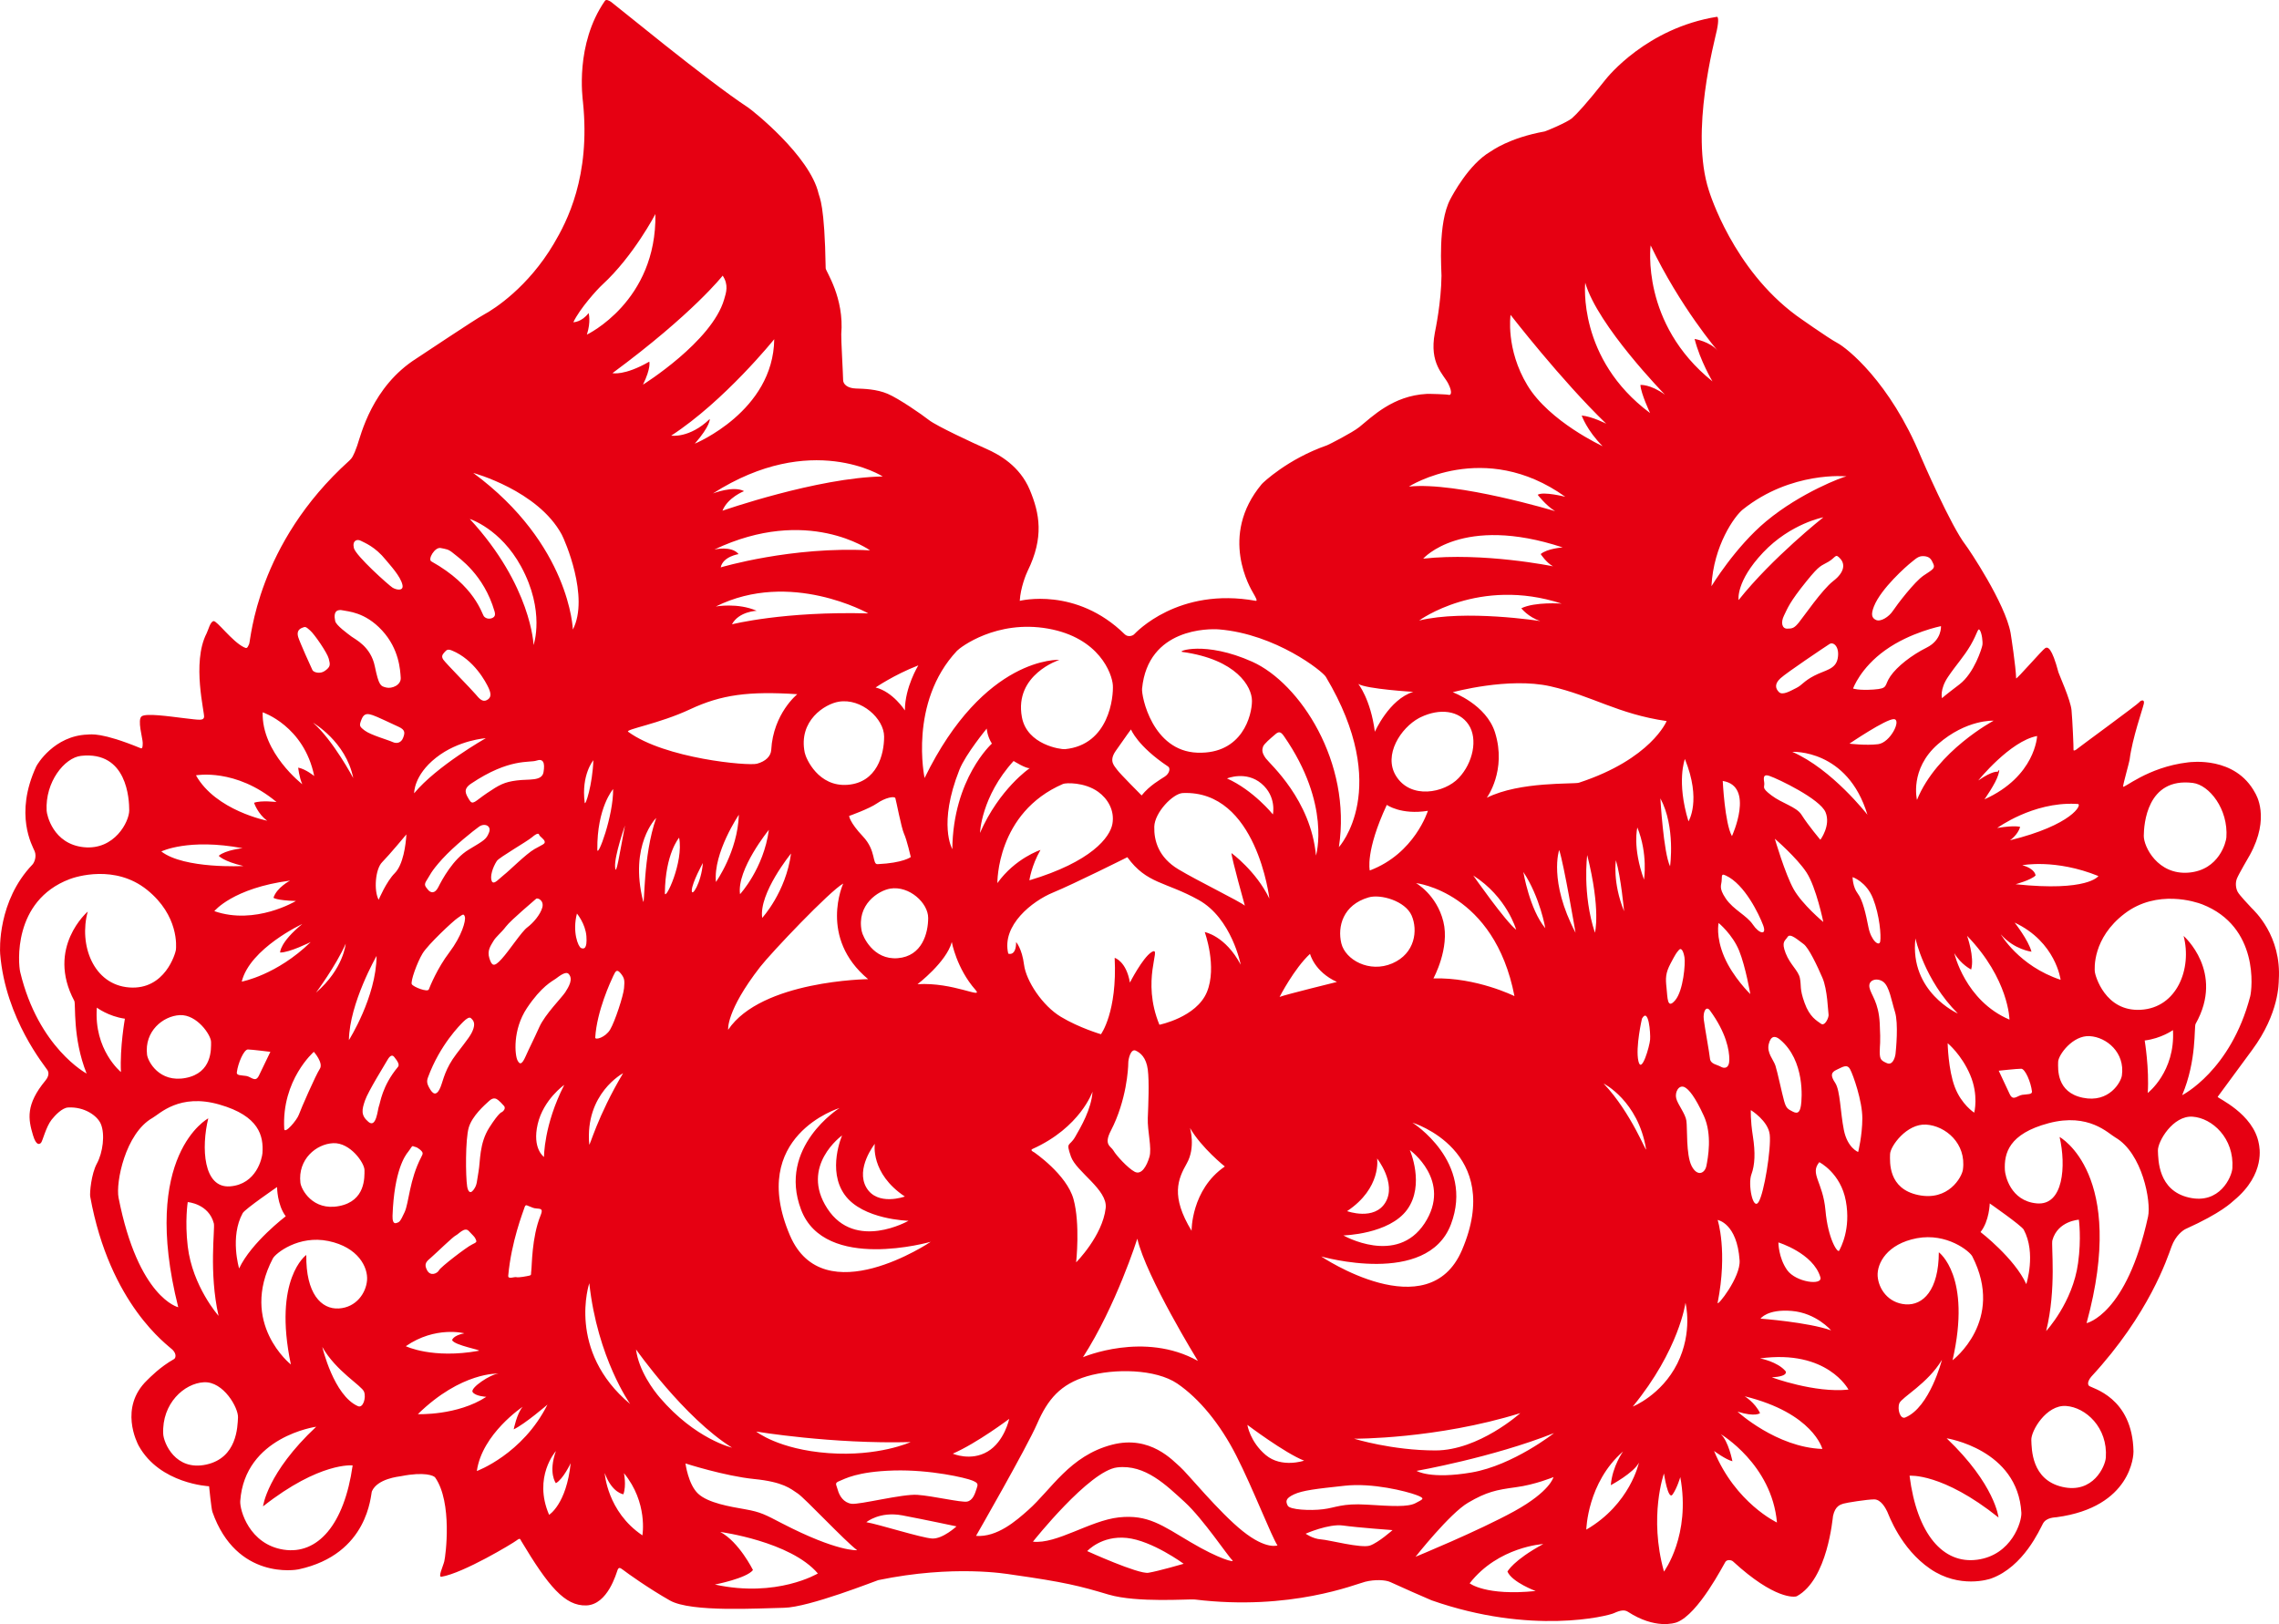 <?xml version="1.0" encoding="utf-8"?>
<!-- Generator: Adobe Illustrator 17.0.0, SVG Export Plug-In . SVG Version: 6.00 Build 0)  -->
<!DOCTYPE svg PUBLIC "-//W3C//DTD SVG 1.1//EN" "http://www.w3.org/Graphics/SVG/1.1/DTD/svg11.dtd">
<svg version="1.1" id="_x37C_" xmlns="http://www.w3.org/2000/svg" xmlns:xlink="http://www.w3.org/1999/xlink" x="0px" y="0px"
	 width="310.789px" height="221.536px" viewBox="0 0 310.789 221.536" enable-background="new 0 0 310.789 221.536"
	 xml:space="preserve">
<path fill="#E60012" d="M310.759,133.699c0.401-6.081-3.365-9.482-3.723-9.854c-0.35-0.38-1.642-1.73-1.883-2.19
	c-0.241-0.453-0.35-1.19-0.102-1.81c0.241-0.613,1.657-3.022,1.774-3.234c2.803-5.117,0.825-8.234,0.701-8.46
	c-2.694-5.015-8.73-4.205-9.161-4.154c-5.555,0.65-8.869,3.716-8.84,3.285c0.029-0.431,0.847-3.299,0.891-3.643
	c0.358-2.913,1.803-6.978,1.942-7.657c0.131-0.672-0.46-0.431-0.628-0.19c-0.153,0.248-8.3,6.205-8.431,6.336
	c-0.131,0.131-0.569,0.401-0.533,0.131c0.022-0.263-0.139-3.986-0.27-5.394c-0.139-1.402-1.694-4.832-1.781-5.146
	c-0.912-3.423-1.46-3.504-1.803-3.314c-0.358,0.19-3.964,4.365-3.971,4.124c-0.029-1.54-0.708-5.927-0.752-6.175
	c-0.73-4.066-5.73-11.497-6.124-11.993c-2.022-2.591-6-11.796-6.117-12.074c-4.226-10.212-10.103-14.825-11.373-15.497
	c-1.27-0.672-5.431-3.621-5.599-3.745c-8.628-6.358-11.811-16.672-11.942-17.088c-2.591-7.978,0.803-20.402,1.102-21.862
	c0.299-1.453,0.139-1.825,0-1.803c-9.592,1.533-14.95,8.263-15.176,8.548c-2.664,3.365-3.934,4.716-4.584,5.285
	c-0.642,0.562-3.526,1.766-3.716,1.803c-4.883,0.891-7.146,2.606-7.438,2.774c-2.942,1.73-5.132,5.898-5.453,6.497
	c-1.723,3.292-1.175,9.73-1.19,10.409c-0.044,3.664-0.81,7.285-0.912,7.818c-0.781,4.175,1.19,5.635,1.832,6.905
	c0.642,1.263,0.328,1.613,0.073,1.533c-0.234-0.08-2.635-0.153-3.015-0.131c-4.613,0.241-7.446,3.124-9.19,4.526
	c-0.956,0.766-4.161,2.402-4.394,2.482c-5.416,1.891-8.76,5.124-8.898,5.285c-5.927,7.088-1.482,14.336-1.183,14.855
	c0.292,0.511,0.657,1.131,0.365,1.08c-10.592-1.92-16.366,4.343-16.599,4.57c-0.234,0.234-0.869,0.394-1.277-0.007
	c-6.635-6.519-14.314-4.562-14.314-4.562c0.102-1.803,0.861-3.635,1.066-4.059c2.263-4.599,1.65-7.862,0.292-11.103
	c-1.365-3.234-4.132-4.781-5.927-5.577c-1.796-0.788-6.796-3.124-7.803-3.913c-1-0.788-4.132-2.949-5.643-3.591
	c-1.511-0.642-3.234-0.686-4.35-0.723s-1.723-0.577-1.723-1.153s-0.292-5.752-0.255-6.248c0.431-4.993-2.11-8.592-2.124-8.986
	c-0.139-8.767-0.847-9.643-0.964-10.176c-1.19-5.205-9.146-11.468-9.635-11.781C96.502,11.059,83.742,0.525,83.348,0.27
	c-0.394-0.255-0.693-0.38-0.861-0.146c-4.102,5.927-3.029,13.329-2.986,13.803c1.044,10.168-2.19,16.3-3.986,19.337
	c-3.489,5.898-8.088,8.876-9.489,9.628c-1.387,0.752-8.694,5.672-9.227,6c-6.073,3.847-7.584,10.46-8.088,11.898
	c-0.504,1.438-0.737,1.737-1.08,2.051c-12.65,11.395-13.409,24.439-13.657,25.016c-0.255,0.577-0.314,0.628-0.715,0.431
	c-1.62-0.796-3.672-3.628-4.132-3.562c-0.467,0.073-0.715,1.212-0.956,1.679c-2.066,4.008-0.212,10.957-0.343,11.431
	c-0.131,0.474-0.555,0.387-2.715,0.131c-2.161-0.263-5.139-0.693-5.781-0.263c-0.65,0.431,0.131,3.022,0.131,3.621
	c0,0.606-0.044,0.839-0.299,0.73c-5.351-2.197-6.752-1.869-7.241-1.854c-4.526,0.168-6.847,4.044-6.986,4.358
	c-3.022,6.555-0.518,10.818-0.212,11.555c0.299,0.737-0.051,1.555-0.299,1.818c-4.745,4.956-4.453,11.599-4.402,12.205
	c0.73,8.884,6.168,15.351,6.467,15.869c0.299,0.526-0.051,1.095-0.292,1.387c-2.715,3.285-2.358,5.263-1.701,7.453
	c0.438,1.467,0.876,1.27,1.095,1.044c0.219-0.219,0.657-2.146,1.445-3.153c0.496-0.628,1.445-1.613,2.234-1.664
	c2.234-0.131,3.993,1.117,4.475,2.234c0.613,1.445,0.263,3.949-0.526,5.394c-0.788,1.445-1,4.066-0.92,4.511
	c2.672,14.767,10.606,20.293,11.219,20.899c0.613,0.613,0.423,1.153,0.219,1.277c-1.927,1.088-3.285,2.511-3.679,2.891
	c-3.861,3.723-1.35,8.555-1.146,8.935c2.891,5.219,9.599,5.526,9.599,5.526s0.307,3.088,0.453,3.496
	c3.292,9.343,11.446,7.913,11.752,7.84c9.592-2.073,9.818-10.227,10-10.65c0.759-1.723,3.628-2,3.993-2.066
	c3.183-0.628,4.46-0.073,4.635,0.19c2.372,3.394,1.431,10.665,1.241,11.431c-0.19,0.752-0.898,2.19-0.38,2.102
	c3.015-0.511,9.723-4.555,10.241-4.956c0.511-0.401,0.496-0.146,0.62,0.058c3.694,6.168,5.956,8.913,8.891,8.811
	c2.942-0.109,4.102-4.445,4.256-4.825c0.161-0.38,0.292-0.38,0.788,0c0.482,0.38,3.445,2.504,6.358,4.154
	c2.912,1.642,12.132,1.051,15.555,0.993c3.423-0.058,12.621-3.723,12.855-3.774c10.3-2.131,17.585-0.839,18.147-0.759
	c7.278,1.029,9.351,1.562,13.256,2.73c3.905,1.153,11.03,0.584,11.752,0.672c13.103,1.591,21.972-2.11,23.256-2.423
	c1.292-0.321,2.752-0.27,3.431,0.051c0.679,0.328,5.336,2.387,5.606,2.482c13.606,4.774,24.008,2.153,24.877,1.752
	s1.445-0.489,1.912-0.182c3.701,2.402,6.343,1.548,6.665,1.431c2.964-1.139,6.38-7.898,6.628-8.256
	c0.241-0.343,0.81-0.248,1.029-0.051c5.657,5.205,8.424,4.898,8.708,4.745c4.205-2.292,4.883-10.708,4.934-10.949
	c0.299-1.372,1-1.533,1.402-1.672c0.401-0.131,3.263-0.584,4.212-0.584c0.934,0,1.562,1.219,1.781,1.672
	c0.212,0.46,1.825,5.044,5.847,7.796c4.008,2.752,8.081,1.423,8.351,1.314c4.402-1.613,6.584-6.657,7.037-7.489
	c0.46-0.839,1.613-0.825,1.861-0.861c10.249-1.38,10.497-8.541,10.482-8.957c-0.131-7.438-5.679-8.621-6.059-8.964
	c-0.38-0.358,0.153-1.088,0.321-1.27c7.898-8.555,10.351-16.154,10.92-17.709c0.562-1.562,1.606-2.263,1.912-2.409
	c4.956-2.234,6.285-3.642,6.606-3.905c4.387-3.642,3.453-7.394,3.394-7.738c-0.73-4.132-5.716-6.241-5.613-6.394
	c1.292-1.752,4.438-6.051,4.694-6.38C310.84,138.21,310.737,134.057,310.759,133.699z M299.043,106.8
	c2.248,0.285,4.847,3.577,4.57,7.446c-0.037,0.533-0.934,4.438-5.146,4.789c-4.212,0.343-6.146-3.548-6.117-5.037
	C292.364,112.523,292.744,106.004,299.043,106.8z M262.677,153.408c2.642,0.168,5.497,2.577,5.007,6.139
	c-0.139,1.022-1.978,4.329-6.088,3.467c-4.11-0.854-3.869-4.475-3.847-5.562C257.764,156.357,260.034,153.24,262.677,153.408z
	 M261.21,128.005c0,0,1.182,5.65,5.781,10.249C266.991,138.254,260.378,135.327,261.21,128.005z M266.582,148.291
	c-0.905-2.365-0.978-5.986-0.978-5.986s1.876,1.526,3.066,4.314c1.19,2.788,0.555,5.161,0.555,5.161S267.48,150.663,266.582,148.291
	z M266.509,130.02c0.905,1.547,2.299,2.234,2.299,2.234c0.489-1.672-0.555-4.599-0.555-4.599c5.716,5.92,5.781,11.431,5.781,11.431
	C267.969,136.509,266.509,130.02,266.509,130.02z M275.641,145.787c0.533,0.015,1.314,1.825,1.46,3.102
	c0.044,0.423-0.606,0.358-1.307,0.453c-0.701,0.095-1.255,0.905-1.723-0.08c-0.679-1.445-1.504-3.205-1.504-3.205
	S275.101,145.78,275.641,145.787z M272.852,127.45c1.81,2.088,4.183,2.372,4.183,2.372c-0.423-1.599-2.299-3.971-2.299-3.971
	c5.635,2.642,6.27,7.803,6.27,7.803C275.298,131.764,272.852,127.45,272.852,127.45z M280.67,144.867
	c0.007-0.956,2-3.679,4.314-3.526c2.307,0.139,4.818,2.248,4.38,5.365c-0.124,0.898-1.737,3.788-5.329,3.037
	C280.429,148.999,280.656,145.823,280.67,144.867z M274.867,120.618c0,0,2.095-0.562,2.723-1.19c0,0,0-0.905-1.81-1.402
	c0,0,4.526-0.898,10.38,1.475C286.16,119.501,284.773,121.662,274.867,120.618z M283.028,109.654
	c0.117,0.007,0.234,0.015,0.343,0.022c0.598,0.036-0.759,2.854-9.271,4.949c0,0,1.051-0.701,1.394-1.818
	c0,0-0.628-0.277-3.131,0.139C272.371,112.946,277.196,109.391,283.028,109.654z M277.802,100.398c0,0-0.212,5.504-7.183,8.643
	c0,0,1.533-2.153,1.883-3.343c0.35-1.182-0.073-0.416-0.073-0.416s-0.628-0.212-2.65,1.183
	C269.779,106.464,274.108,101.092,277.802,100.398z M271.874,98.31c0,0-7.738,4.11-10.453,10.803c0,0-1.044-4.19,2.854-7.599
	C268.181,98.099,271.874,98.31,271.874,98.31z M265.67,92.31c1.183-1.745,2.095-2.65,3.073-4.314
	c0.971-1.679,0.971-2.438,1.255-2.022c0.277,0.416,0.416,1.599,0.343,2.022c-0.066,0.416-1.117,3.832-3.132,5.365
	c-2.022,1.533-2.38,1.876-2.38,1.876S264.487,94.055,265.67,92.31z M255.56,82.697c0.978-2.445,4.467-5.511,5.088-5.993
	c0.628-0.489,0.978-0.905,1.745-0.839c0.774,0.073,0.978,0.416,1.255,1.044c0.277,0.628-0.073,0.766-1.321,1.599
	c-1.248,0.839-3.628,3.971-4.183,4.81c-0.555,0.839-1.672,1.533-2.299,1.256C255.217,84.295,255.136,83.777,255.56,82.697z
	 M257.1,88.69c3.409-2.445,7.592-3.278,7.592-3.278s0.146,1.883-1.949,2.927s-4.037,2.584-4.949,3.905
	c-0.905,1.321-0.204,1.672-2.299,1.818c-2.088,0.139-2.788-0.139-2.788-0.139S253.684,91.128,257.1,88.69z M258.283,98.099
	c1.051,0.073-0.489,3.204-2.168,3.416c-1.672,0.204-3.905-0.073-3.905-0.073S257.231,98.033,258.283,98.099z M234.238,166.416
	c0,0,2.642,0.423,2.993,5.511c0.161,2.299-3.117,6.416-2.993,5.781C235.625,170.671,234.238,166.416,234.238,166.416z
	 M242.742,141.809c3.416,2.861,3,8.088,2.854,8.993s-0.423,1.19-1.117,0.832c-0.693-0.343-0.912-0.489-1.182-1.46
	c-0.277-0.971-0.905-3.978-1.183-4.818c-0.285-0.832-1.19-1.737-0.912-2.92C241.486,141.247,242.092,141.261,242.742,141.809z
	 M242.034,114.413c0,0,3,2.577,4.321,4.599c1.321,2.015,2.292,6.759,2.292,6.759s-2.854-2.372-4.037-4.46
	C243.435,119.224,242.034,114.413,242.034,114.413z M248.246,174.226c0.35,1.183-3.35,0.693-4.533-0.978
	c-1.19-1.679-1.19-3.767-1.19-3.767S247.275,170.941,248.246,174.226z M246.085,136.787c-0.701-1.949-0.416-2.299-0.628-3.343
	c-0.204-1.051-1.321-1.818-1.949-3.424c-0.62-1.599-0.066-1.664,0.277-2.226c0.35-0.555,1.467,0.489,2.161,0.978
	c0.701,0.489,1.883,2.993,2.577,4.606c0.701,1.599,0.766,4.657,0.839,5.015c0.073,0.343-0.489,1.672-1.044,1.248
	C247.757,139.225,246.778,138.743,246.085,136.787z M248.246,114.552c0,0-1.606-1.883-2.577-3.416
	c-0.679-1.08-2.642-1.533-4.11-2.65c-1.467-1.117-0.84-1.044-0.978-1.81c-0.139-0.766,0.007-1.073,0.701-0.839
	c1.248,0.423,6.891,3.139,7.665,4.949C249.706,112.603,248.246,114.552,248.246,114.552z M242.596,94.405
	c-0.489-0.489-0.628-1.117,0.212-1.883c0.832-0.766,6.132-4.321,6.686-4.672c0.562-0.35,1.402,0.416,1.117,1.956
	c-0.277,1.526-1.745,1.599-3.212,2.372c-1.467,0.766-1.599,1.255-2.438,1.672C244.129,94.266,243.085,94.894,242.596,94.405z
	 M249.983,79.273c-1.526,1.19-4.044,4.883-4.672,5.643c-0.628,0.774-0.898,0.839-1.599,0.839c-0.693,0-0.905-0.832-0.416-1.81
	c0.482-0.971,0.701-1.745,3.066-4.672c1.876-2.314,1.949-2.022,2.993-2.65c1.051-0.628,0.912-1.182,1.606-0.416
	C251.654,76.974,251.523,78.091,249.983,79.273z M237.092,81.857c0,0-0.416-2.511,3.343-6.489c3.759-3.971,8.219-4.803,8.219-4.803
	S241.691,76.069,237.092,81.857z M236.187,114.056c-0.978-1.737-1.255-7.526-1.255-7.526
	C239.326,107.231,236.187,114.056,236.187,114.056z M235.347,119.428c2.584,1.19,4.533,5.307,5.088,6.767
	c0.555,1.467-0.555,1.182-1.394-0.073c-0.832-1.248-2.65-2.015-3.694-3.548c-1.044-1.54-0.555-1.818-0.555-2.584
	C234.792,119.224,234.895,119.224,235.347,119.428z M237.165,129.677c0.898,2.234,1.526,5.927,1.526,5.927s-2.372-2.299-3.562-5.095
	c-1.183-2.788-0.759-4.606-0.759-4.606S236.252,127.45,237.165,129.677z M238.836,160.211c0.489-1.314,0.555-2.993,0.204-5.227
	c-0.35-2.234-0.277-3.555-0.277-3.555s2.372,1.46,2.577,3.343c0.212,1.883-0.766,8.015-1.526,9.205
	C239.041,165.167,238.347,161.539,238.836,160.211z M244.34,178.825c3.343,0.277,5.365,2.65,5.365,2.65
	c-3.139-1.117-9.621-1.599-9.621-1.599S240.997,178.547,244.34,178.825z M248.939,165.094c-0.35-3.905-2.168-4.949-0.84-6.562
	c0,0,2.927,1.474,3.621,5.299c0.701,3.832-0.693,6.343-0.905,6.759C250.611,171.022,249.282,169,248.939,165.094z M244.413,102.559
	c0,0,7.533-0.416,10.249,8.577C254.655,111.136,249.852,104.924,244.413,102.559z M237.654,69.514
	c6.621-5.299,14.146-4.533,14.146-4.533c-0.401,0.036-6.212,2.19-10.942,6.124c-4.226,3.511-7.467,8.862-7.467,8.862
	C233.676,74.397,236.559,70.39,237.654,69.514z M225.099,33.476c4.044,8.431,9.139,14.358,9.132,14.358
	c-1.044-1.248-3.139-1.599-3.139-1.599c0.766,3,2.438,5.789,2.438,5.789C223.705,44.148,225.099,33.476,225.099,33.476z
	 M227.821,131.421c0.701-1.328,0.766-1.401,1.117-1.818c0.35-0.416,0.628,0.146,0.774,0.978c0.146,0.839-0.146,4.526-1.255,5.854
	c-1.117,1.328-1.044-0.343-1.19-1.672C227.121,133.443,227.121,132.743,227.821,131.421z M226.427,108.902
	c2.088,3.898,1.321,9.27,1.321,9.27C226.843,116.289,226.427,108.902,226.427,108.902z M229.77,103.537
	c2.299,5.65,0.489,8.504,0.489,8.504C228.588,106.603,229.77,103.537,229.77,103.537z M216.179,38.563
	c1.672,5.854,10.869,15.271,10.869,15.271c-2.022-1.46-3.343-1.321-3.343-1.321c0.066,1.183,1.321,3.832,1.321,3.832
	C215.069,48.951,216.179,38.563,216.179,38.563z M205.996,42.951c0,0,6.905,8.927,13.044,14.847c0,0-1.883-0.978-3.343-1.117
	c0,0,0.694,2.022,2.854,4.183c0,0-7.256-3.343-10.249-8.292C205.302,47.622,205.996,42.951,205.996,42.951z M213.463,67.769
	c0,0-2.993-0.766-3.767-0.277c0,0,1.117,1.467,2.372,2.234c0,0-13.387-4.044-19.935-3.351
	C192.126,66.375,202.375,59.827,213.463,67.769z M210.047,84.719c0,0-10.249-1.606-16.519-0.073c0,0,8.146-6,19.439-2.307
	c0,0-3.621-0.277-5.504,0.635C207.463,82.974,208.368,84.157,210.047,84.719z M169.761,123.545
	c-0.599-0.547-6.365-3.343-9.066-4.964c-2.694-1.621-3.336-3.883-3.285-5.818c0.058-1.942,2.548-4.526,3.891-4.584
	c10.081-0.431,11.803,14.395,11.803,14.395c-1.825-3.781-5.168-6.205-5.168-6.205C167.936,117.012,169.761,123.545,169.761,123.545z
	 M146.395,163.576c-0.934-3.38-5.387-6.402-5.387-6.402s-0.599-0.263-0.219-0.438c6.541-2.934,8.198-7.825,8.198-7.825
	c-0.146,2.372-1.584,4.818-2.372,6.183c-0.788,1.365-1.292,0.577-0.577,2.657c0.715,2.088,5.037,4.526,4.745,7.044
	c-0.438,3.81-4.029,7.402-4.029,7.402S147.329,166.956,146.395,163.576z M155.096,168.97c1.219,5.241,8.263,16.672,8.263,16.672
	c-7.336-4.095-15.672-0.504-15.672-0.504C152.22,178.095,155.096,168.97,155.096,168.97z M156.745,157.824
	c-0.358,1.219-1.073,2.511-2.015,2.015c-0.934-0.504-2.511-2.226-2.876-2.869c-0.365-0.65-1.38-0.766-0.365-2.73
	c2.161-4.168,2.372-8.555,2.372-9.197c0-0.65,0.358-2.015,1.007-1.73c0.65,0.292,1.438,0.934,1.657,2.584
	c0.212,1.657,0.073,4.818,0,6.621C156.461,154.306,157.11,156.605,156.745,157.824z M162.497,167.897
	c-2.876-4.745-1.869-7.044-0.65-9.205c1.226-2.161,0.438-4.818,0.438-4.818c1.577,2.73,4.745,5.248,4.745,5.248
	C162.424,162.284,162.497,167.897,162.497,167.897z M164.293,127.144c0,0,1.723,4.737,0.292,8.19
	c-1.438,3.445-6.475,4.453-6.475,4.453c-2.511-6.11,0.299-10.57-0.927-9.986c-0.058,0.022-0.117,0.058-0.175,0.095
	c-1.219,0.81-2.92,4.139-2.92,4.139c-0.504-2.942-2.08-3.372-2.08-3.372c0.365,7.409-1.869,10.417-1.869,10.417
	s-2.949-0.861-5.46-2.372c-2.518-1.511-4.745-4.891-5.029-7.11c-0.285-2.234-1.08-3.088-1.08-3.088c0,2.007-1.073,1.577-1.073,1.577
	c-0.934-3.876,3.299-7.183,6.11-8.336c2.803-1.153,10.132-4.818,10.132-4.818c2.657,3.664,5.175,3.307,9.708,5.825
	c4.533,2.511,5.752,8.84,5.752,8.84C167.103,127.64,164.293,127.144,164.293,127.144z M85.662,99.821
	c-0.453-0.328,4.204-1.08,8.46-3.073s7.978-2.482,14.606-2.051c0,0-3.285,2.635-3.555,7.599c-0.051,0.861-0.759,1.562-1.942,1.883
	C102.05,104.508,90.67,103.486,85.662,99.821z M95.852,117.72c-0.219,2.745-1.562,4.789-1.511,3.716
	C94.393,120.355,95.852,117.72,95.852,117.72z M90.67,121.815c0.058-5.387,1.942-7.548,1.942-7.548
	C93.261,117.618,90.662,123.005,90.67,121.815z M89.487,111.574c-1.832,5.175-1.547,12.285-1.781,11.373
	C85.764,115.245,89.487,111.574,89.487,111.574z M115.605,107.055c-3.993,0.321-5.694-3.562-5.862-4.38
	c-0.898-4.38,2.759-6.65,4.642-6.956c3.088-0.511,6.183,2.321,6.183,4.767C120.569,102.931,119.605,106.734,115.605,107.055z
	 M122.102,108.88c0.109,0.321,0.81,4.037,1.182,4.854c0.38,0.81,0.92,3.175,0.92,3.175s-1.022,0.81-4.526,0.971
	c-0.766,0.036-0.161-1.825-1.993-3.774c-1.839-1.942-1.891-2.803-1.891-2.803s2.745-0.971,3.825-1.73
	C120.7,108.822,121.992,108.552,122.102,108.88z M97.619,82.733c10.161-5.059,20.797,0.942,20.797,0.942
	c-11.541-0.314-18.599,1.489-18.599,1.489c0.942-1.766,3.372-1.847,3.372-1.847C100.597,82.186,97.619,82.733,97.619,82.733z
	 M98.283,77.397c0.314-1.496,2.438-1.81,2.438-1.81c-0.942-1.183-3.299-0.628-3.299-0.628c12.716-6.037,21.227,0.117,21.227,0.117
	C107.977,74.492,98.283,77.397,98.283,77.397z M107.875,116.428c-0.708,5.292-3.934,8.781-3.934,8.781
	C103.466,121.822,107.875,116.428,107.875,116.428z M100.918,121.976c-0.474-3.38,3.934-8.781,3.934-8.781
	C104.145,118.487,100.918,121.976,100.918,121.976z M100.758,111.143c-0.161,5.015-3.124,9.168-3.124,9.168
	C97.247,116.326,100.758,111.143,100.758,111.143z M103.663,131.896c1.511-1.942,9.489-10.351,11.329-11.373
	c0,0-3.402,7.387,3.394,13.044c0,0-14.555,0.161-19.088,6.905C99.298,140.473,98.977,137.925,103.663,131.896z M123.394,163.218
	c0,0-3.738,1.365-5.249-1.226c-1.511-2.591,1.153-5.964,1.153-5.964S118.649,160.05,123.394,163.218z M115.204,162.999
	c2.445,3.387,8.694,3.526,8.694,3.526s-7.263,4.168-11.066-1.657c-3.81-5.825,2.007-9.986,2.007-9.986
	S112.758,159.627,115.204,162.999z M107.729,168.532c-5.818-13.577,6.76-17.388,6.76-17.388s-8.482,5.314-5.248,13.862
	c3.234,8.555,17.687,4.387,17.687,4.387S112.32,179.248,107.729,168.532z M124.182,196.716c0,0-4.38,2.007-11.212,1.504
	c-6.825-0.504-9.847-2.942-9.847-2.942S113.408,197.001,124.182,196.716z M125.124,134.254c0,0,3.949-3.022,4.672-5.752
	c0,0,0.642,3.591,3.234,6.533C134.175,136.341,130.014,133.954,125.124,134.254z M136.015,120.465c0,0-0.161-9.592,8.949-13.526
	c0.35-0.161,2.912-0.277,4.796,1.073c1.299,0.934,2.263,2.533,1.942,4.365c-0.321,1.832-2.861,5.175-11.322,7.708
	c0,0,0.27-1.993,1.511-4.146C141.891,115.939,138.438,117.07,136.015,120.465z M133.642,113.618c0,0,0.161-4.956,4.584-9.811
	c0,0,1.723,1.08,2.212,0.971C140.431,104.778,136.285,107.581,133.642,113.618z M129.868,115.829c0,0-1.993-3.372,0.971-10.833
	c0.839-2.117,3.723-5.613,3.723-5.613s0.051,1.029,0.701,2.051C135.256,101.442,129.971,106.187,129.868,115.829z M137.628,193.548
	c0,0-0.65,3.102-2.949,4.46c-2.299,1.365-4.745,0.285-4.745,0.285C133.241,196.855,137.628,193.548,137.628,193.548z
	 M173.586,111.092c0,0-2.643-3.285-6.256-4.905c0,0,2.591-1.08,4.694,0.701C174.126,108.661,173.586,111.092,173.586,111.092z
	 M172.235,101.873c0.102-0.38,1.08-1.19,1.569-1.613c0.489-0.431,0.774-0.599,1.292,0.161c6.467,9.329,4.365,16.285,4.365,16.285
	c-0.701-7.606-6.248-12.453-6.847-13.263C172.023,102.625,172.126,102.245,172.235,101.873z M177.841,199.249
	c0,0-3.066,1.051-5.227-0.766c-2.161-1.818-2.511-4.117-2.511-4.117S175.191,198.205,177.841,199.249z M174.498,135.991
	c0,0,1.993-3.883,4.153-5.876c0,0,0.584,2.431,3.664,3.832C182.316,133.947,175.308,135.67,174.498,135.991z M197.864,167.014
	c3.234-8.555-5.256-13.877-5.256-13.877s12.584,3.81,6.759,17.395c-4.591,10.716-19.191,0.861-19.191,0.861
	S194.623,175.562,197.864,167.014z M196.827,125.698c-0.92-3.672-3.723-5.234-3.723-5.234s10.672,1.19,13.424,15.417
	c0,0-5.175-2.584-11.052-2.416C195.477,133.465,197.74,129.356,196.827,125.698z M186.798,118.742c0,0-0.642-2.584,2.321-8.949
	c0,0,1.942,1.401,5.606,0.81C194.718,110.603,192.937,116.428,186.798,118.742z M192.506,124.888c0.869,2,0.489,5.175-2.635,6.526
	c-3.124,1.35-6.416-0.489-6.956-2.745c-0.54-2.263,0.212-5.234,3.723-6.256C188.28,121.932,191.637,122.895,192.506,124.888z
	 M187.798,158.028c0,0,2.664,3.38,1.153,5.964s-5.248,1.219-5.248,1.219C188.447,162.05,187.798,158.028,187.798,158.028z
	 M191.9,164.999c2.445-3.38,0.358-8.124,0.358-8.124s5.825,4.175,2.015,10c-3.81,5.81-11.073,1.65-11.073,1.65
	S189.455,168.379,191.9,164.999z M207.324,192.767c0,0-5.65,5.088-11.57,5.088c-5.935,0-11.088-1.599-11.088-1.599
	S195.886,196.322,207.324,192.767z M200.908,119.428c4.599,2.927,5.854,7.394,5.854,7.394
	C205.302,125.706,200.908,119.428,200.908,119.428z M198.922,106.128c-1.942,2.051-6.577,2.964-8.57-0.321
	c-1.715-2.832,0.664-6.511,3.168-7.862c0.073-0.044,0.153-0.08,0.234-0.117c2.591-1.241,5.226-0.92,6.518,1.022
	C201.572,100.792,200.871,104.077,198.922,106.128z M211.784,77.251c0,0-9.482-1.949-17.702-1.044c0,0,5.292-6.066,19.023-1.533
	c0,0-2.088,0.139-3,0.905C210.105,75.587,210.879,76.762,211.784,77.251z M192.725,94.376c-3.292,1.022-5.234,5.445-5.234,5.445
	c-0.584-4.475-2.263-6.526-2.263-6.526C186.36,93.996,192.725,94.376,192.725,94.376z M166.249,85.857
	c7.716,0.642,14.103,5.701,14.555,6.467c9.11,15.256,1.781,23.235,1.781,23.235c1.781-11.592-5.336-22.38-11.803-25.286
	c-6.467-2.905-10.402-1.401-9.541-1.343c7.38,1.022,9.49,4.737,9.49,6.679c0,1.942-1.292,7.278-7.438,7.066
	c-6.146-0.219-7.65-7.708-7.548-8.73C156.548,85.638,164.906,85.748,166.249,85.857z M154.234,99.5c0,0,0.861,2.263,5.066,5.066
	c0.321,0.212,0.212,0.912-0.431,1.35c-0.65,0.431-2.102,1.234-3.183,2.591c0,0-3.015-3.022-3.343-3.504
	c-0.321-0.489-1.182-1.131-0.212-2.54C153.614,100.325,154.234,99.5,154.234,99.5z M130.511,88.77
	c0.46-0.482,5.387-4.256,12.402-3.022c7.015,1.248,8.738,6.154,8.847,7.716c0.102,1.562-0.489,8.139-6.526,8.73
	c-0.555,0.051-5.176-0.584-5.876-4.365c-1.08-5.825,5.117-7.818,5.117-7.818s-10.241-0.591-18.388,16.117
	C126.087,106.128,123.883,95.829,130.511,88.77z M126.576,125.217c0,2.044-0.81,5.226-4.154,5.489
	c-3.343,0.27-4.767-2.978-4.905-3.664c-0.752-3.664,2.307-5.562,3.883-5.825C123.992,120.793,126.576,123.166,126.576,125.217z
	 M125.233,90.763c0,0-1.832,2.964-1.832,6.146c0,0-1.613-2.533-3.993-3.131C119.408,93.785,121.89,92.062,125.233,90.763z
	 M120.379,64.995c-8.913,0.153-21.862,4.672-21.855,4.672c0.708-1.803,2.942-2.672,2.942-2.672
	c-1.453-0.781-4.241,0.314-4.241,0.314C110.649,58.718,120.379,64.995,120.379,64.995z M105.583,46.272
	c-0.117,9.847-10.833,14.249-10.833,14.249c2.161-2.475,2.044-3.372,2.044-3.372c-2.752,2.672-5.263,2.277-5.263,2.277
	C98.794,54.71,105.583,46.272,105.583,46.272z M98.553,37.6c0.832,1.255,0.482,2.292,0.197,3.248
	c-1.686,5.774-11.066,11.621-11.066,11.621c1.131-2.314,0.861-3.139,0.861-3.139c-3.416,1.964-5.022,1.569-5.022,1.569
	C94.509,42.783,98.553,37.6,98.553,37.6z M84.969,146.4c-3.54,5.949-4.577,10.132-4.613,9.701
	C79.75,149.159,84.969,146.4,84.969,146.4z M79.735,109.471c-0.489-3.774,1.182-5.767,1.182-5.767
	C80.808,106.99,79.808,110.114,79.735,109.471z M83.202,140.451c-0.65,1.08-2.051,1.467-2.029,1.08
	c0.219-3.621,2.117-7.672,2.46-8.409s0.518-0.949,1.037-0.314c0.518,0.657,0.518,0.949,0.431,1.993
	C85.013,135.83,83.852,139.371,83.202,140.451z M81.458,115.888c-0.058-5.716,2.153-8.249,2.153-8.249
	C83.662,111.304,81.465,117.129,81.458,115.888z M83.881,118.253c-0.109-1.504,1.35-5.657,1.35-5.657
	C84.472,116.581,83.991,119.771,83.881,118.253z M82.158,38.819c4.234-3.891,7.219-9.621,7.219-9.621
	c0.197,11.927-9.343,16.446-9.343,16.446c0.584-1.803,0.234-2.942,0.234-2.942c-0.942,1.255-2.08,1.255-2.08,1.255
	C79.056,42.111,81.436,39.476,82.158,38.819z M64.231,138.896c0.212,0.212,0.599,0.518,0.343,1.372
	c-0.263,0.869-0.781,1.467-2.329,3.497c-1.548,2.029-1.766,3.496-2.153,4.482c-0.387,0.993-0.861,1.248-1.38,0.431
	c-0.518-0.818-0.547-1.175-0.343-1.723c1.635-4.445,4.394-7.161,4.825-7.592C63.625,138.94,64.012,138.684,64.231,138.896z
	 M63.939,115.888c-2.161,1.285-3.672,4.146-4.161,5.117c-0.489,0.971-1.073,0.81-1.453,0.321c-0.38-0.482-0.54-0.642-0.109-1.292
	c0.431-0.642,0.489-1.08,2.102-2.861c1.621-1.774,4.263-3.876,5.015-4.409c0.759-0.54,1.73-0.109,1.35,0.81
	C66.311,114.486,66.092,114.596,63.939,115.888z M58.829,171.503c0.65-0.562,2.942-2.803,3.329-2.978
	c0.387-0.175,1.204-1.212,1.766-0.606c0.555,0.606,0.818,0.781,0.949,1.124c0.131,0.343,0.219,0.38-0.518,0.73
	c-0.73,0.343-4.27,3.066-4.482,3.497c-0.212,0.423-1.161,0.898-1.635,0C57.756,172.365,58.187,172.058,58.829,171.503z
	 M64.574,162.306c-0.518,0.693-0.781,0.08-0.869-0.474c-0.212-1.372-0.255-6.416,0.219-8.022c0.474-1.599,2.153-3.059,2.759-3.613
	c0.599-0.569,0.993-0.343,1.256-0.131c0.255,0.212,0.387,0.343,0.774,0.774c0.387,0.431-0.263,0.861-0.263,0.861
	s-0.343-0.051-1.723,2.11s-1.212,4.57-1.467,5.993C65.004,161.233,65.085,161.62,64.574,162.306z M68.406,130.815
	c-1.073,1.19-1.343,0.92-1.672-0.109c-0.321-1.022,0.161-1.672,0.54-2.314c0.38-0.65,1.022-1.08,1.723-2
	c0.701-0.92,3.876-3.555,4.095-3.774c0.212-0.219,1.131,0.212,0.861,1.183s-1.241,2.102-2.044,2.701
	C71.107,127.1,69.486,129.633,68.406,130.815z M73.326,153.342c0.781-3.365,3.621-5.351,3.621-5.351
	c-2.803,5.482-2.759,9.833-2.759,9.833S72.545,156.707,73.326,153.342z M73.713,165.81c-1.212,2.978-1.168,6.942-1.256,7.46
	c-0.088,0.518,0.08,0.65-0.263,0.737c-0.343,0.08-1.467,0.299-1.767,0.212c-0.299-0.08-1.175,0.343-1.117-0.212
	c0.423-4.664,2.022-8.672,2.197-9.234c0.168-0.555,0.299-0.343,0.686-0.212c0.394,0.131,0.474,0.263,1.08,0.299
	C73.888,164.897,74.034,165.007,73.713,165.81z M73.545,140.108c-0.774,1.723-1.38,2.891-1.854,3.964
	c-0.474,1.073-0.781,1.255-1.124,0.562c-0.35-0.693-0.693-4.139,1.292-7.124c1.985-2.971,3.445-3.657,3.927-4
	c0.474-0.35,1.38-1.08,1.766-0.65c0.65,0.708,0,1.766-0.474,2.504C76.603,136.093,74.319,138.371,73.545,140.108z M72.881,115.829
	c-1.131,0.642-3.504,3.022-4.146,3.504c-0.642,0.489-1.401,1.46-1.672,0.861c-0.27-0.591,0.109-1.861,0.693-2.752
	c0.328-0.489,4.095-2.635,4.803-3.241c0.701-0.591,0.912-0.533,0.971-0.321c0.051,0.219,0.701,0.591,0.752,0.92
	C74.341,115.129,74.019,115.187,72.881,115.829z M74.122,105.318c-0.212,1.292-1.993,0.92-3.664,1.146
	c-1.672,0.212-2.372,0.591-4.044,1.723c-1.672,1.131-1.942,1.723-2.423,0.912c-0.489-0.81-0.891-1.438,0.263-2.212
	c5.234-3.511,7.978-2.803,8.898-3.131C74.07,103.435,74.341,104.026,74.122,105.318z M66.406,95.493
	c-0.591,0.321-1.029-0.161-1.548-0.788c-0.518-0.635-4.088-4.248-4.409-4.73c-0.314-0.474-0.08-0.715,0.197-1.037
	c0.277-0.314,0.453-0.416,0.993-0.197c3.015,1.234,4.643,4.336,5,5.124C66.997,94.661,66.997,95.172,66.406,95.493z M72.764,87.989
	c0,0-0.277-8.059-8.701-17.198c0,0,4.175,1.307,6.993,6.475C74.392,83.383,72.764,87.989,72.764,87.989z M60.092,74.755
	c0.788,0.168,1.029,0.124,1.781,0.759c0.759,0.635,4.095,2.861,5.562,7.862c0.153,0.533,0.036,0.752-0.277,0.912
	c-0.321,0.161-0.832,0.161-1.153-0.197c-0.314-0.358-1.19-4.168-7.183-7.511C58.303,76.295,59.296,74.601,60.092,74.755z
	 M59.457,103.362c3.059-2.423,6.789-2.664,6.789-2.664s-6.672,3.774-9.767,7.511C56.478,108.201,56.398,105.778,59.457,103.362z
	 M57.625,130.064c0.752-1.241,4.205-4.467,4.796-4.847c0.591-0.38,0.81-0.708,0.971-0.168c0.161,0.54-0.431,2.635-2.102,4.847
	c-1.672,2.204-2.642,4.635-2.81,5.066c-0.161,0.431-2.095-0.321-2.321-0.701C55.953,133.889,56.873,131.305,57.625,130.064z
	 M40.354,122.903c0,0-5.526,3.336-11.125,1.387c0,0,2.504-3.139,10.329-4.168c0,0-1.825,0.949-2.263,2.343
	C37.295,122.465,37.653,122.822,40.354,122.903z M32.966,133.903c1.11-4.533,8.256-7.862,8.256-7.862
	c-3.095,2.54-3.022,3.891-3.022,3.891c1.234,0.036,4.175-1.431,4.175-1.431C37.726,133.027,32.966,133.903,32.966,133.903z
	 M36.872,143.48c0,0-0.869,1.781-1.562,3.241c-0.482,0.993-1.022,0.168-1.723,0.051c-0.693-0.102-1.35-0.051-1.292-0.482
	c0.161-1.292,0.971-3.132,1.511-3.132C34.339,143.166,36.872,143.48,36.872,143.48z M42.799,143.48c0,0,1.35,1.518,0.81,2.329
	c-0.54,0.81-2.591,5.489-2.854,6.248c-0.27,0.759-1.949,2.715-1.993,1.942C38.383,147.312,42.799,143.48,42.799,143.48z
	 M43.091,135.407c0,0,2.701-3.613,4.051-6.672C47.142,128.735,46.865,132.151,43.091,135.407z M45.441,155.941
	c2.321-0.102,4.263,2.701,4.263,3.664c0,0.971,0.161,4.212-3.453,4.913c-3.613,0.701-5.175-2.27-5.285-3.175
	C40.595,158.152,43.12,156.043,45.441,155.941z M47.58,141.882c0.08-5.044,3.774-11.482,3.774-11.482
	C51.31,136.005,47.58,141.882,47.58,141.882z M52.121,117.603c0.956-0.964,3.299-3.781,3.299-3.781
	c-0.08,1.438-0.438,4.139-1.591,5.292c-1.153,1.153-2.19,3.621-2.19,3.621C50.967,121.53,51.164,118.552,52.121,117.603z
	 M54.967,100.661c-0.241,0.635-0.839,0.839-1.431,0.555c-0.591-0.277-2.978-0.949-3.774-1.547s-0.796-0.679-0.438-1.591
	c0.358-0.912,0.993-0.679,1.511-0.518c0.518,0.161,2.584,1.153,3.54,1.591C55.325,99.581,55.208,100.026,54.967,100.661z
	 M49.208,73.769c0.518,0.277,1.942,0.788,3.416,2.621c0.511,0.635,2.022,2.226,2.263,3.416c0.168,0.861-0.832,0.672-1.35,0.358
	c-0.518-0.321-5.044-4.372-5.278-5.409C48.018,73.733,48.697,73.492,49.208,73.769z M46.748,83.259
	c0.679,0.161,3.022,0.204,5.358,2.745c2.343,2.54,2.467,5.402,2.54,6.431c0.08,1.029-1.226,1.547-1.978,1.35
	c-0.759-0.197-0.993-0.197-1.555-2.898c-0.555-2.701-2.657-3.657-3.175-4.051c-0.518-0.394-2.095-1.518-2.226-2.11
	C45.398,83.303,46.069,83.105,46.748,83.259z M48.172,106.136c0,0-2.737-5.161-5.482-7.548
	C42.697,98.595,47.186,101.172,48.172,106.136z M41.186,85.646c0.474-0.204,0.518-0.161,1.109,0.358
	c0.591,0.511,2.343,3.059,2.54,3.854s0.285,1.088-0.555,1.672c-0.635,0.438-1.511,0.197-1.672-0.124
	c-0.161-0.314-1.752-3.854-1.949-4.526C40.47,86.201,40.711,85.843,41.186,85.646z M42.85,105.858c0,0-1.153-0.949-2.183-1.146
	c0,0,0.117,1.27,0.555,2.263c0,0-5.562-4.285-5.402-9.811C35.821,97.164,41.463,99.026,42.85,105.858z M37.711,109.406
	c0,0-2.073-0.263-3.066,0.102c0,0,0.518,1.54,1.796,2.445c0,0-7.015-1.372-9.716-6.19C26.733,105.763,32.127,104.741,37.711,109.406
	z M33.083,115.705c0,0-2.343,0.241-3.256,1.036c0,0,0.635,0.759,3.372,1.394c0,0-8.059,0.431-11.198-1.985
	C22.003,116.143,25.696,114.318,33.083,115.705z M25.331,147.042c-3.613,0.701-5.168-2.263-5.278-3.175
	c-0.38-3.175,2.161-5.278,4.475-5.394c2.314-0.109,4.256,2.701,4.256,3.672C28.784,143.108,28.944,146.342,25.331,147.042z
	 M11.046,103.106c6.307-0.693,6.577,5.935,6.577,7.446c0,1.511-1.993,5.438-6.197,5.015c-4.205-0.438-5.037-4.424-5.066-4.964
	C6.141,106.669,8.798,103.362,11.046,103.106z M10.133,136.531c0.226,0.431-0.27,5.022,1.679,9.913c0,0-6.577-3.497-9.059-13.855
	c-0.248-1.044-1.08-9.701,6.738-12.665c0.832-0.321,6.197-2.051,10.562,1.46c4.358,3.504,3.986,7.759,3.934,8.197
	c-0.058,0.423-1.46,5.489-6.365,5.117c-4.905-0.372-6.898-5.825-5.657-10.351C11.966,124.348,6.25,129.246,10.133,136.531z
	 M13.207,137.451c0,0,1.562,1.19,3.825,1.511c0,0-0.701,3.883-0.54,7.278C16.491,146.232,12.776,143.225,13.207,137.451z
	 M16.17,163.386c-0.409-2.073,0.92-8.796,4.628-10.891c0.971-0.547,3.672-3.394,9.117-1.825c5.445,1.555,6.037,4.299,5.876,6.628
	c-0.051,0.679-0.81,4.256-4.424,4.533c-3.657,0.27-3.935-5.292-2.964-9.278c0,0-9.322,4.956-4.095,25.768
	C24.309,178.321,18.864,177.08,16.17,163.386z M29.806,179.496c0,0-3.555-4.007-4.205-9.482c-0.409-3.445,0-6.037,0-6.037
	s2.861,0.212,3.562,2.913C29.339,167.583,28.463,173.562,29.806,179.496z M28.127,199.782c-4.219,0.92-5.803-2.971-5.869-4.168
	c-0.204-4.161,2.869-6.92,5.548-7.059c2.679-0.146,4.723,3.526,4.65,4.803C32.39,194.628,32.339,198.862,28.127,199.782z
	 M33.098,165.481c0.314-0.562,4.686-3.555,4.686-3.555s0,2.416,1.182,3.986c0,0-4.686,3.555-6.358,7.117
	C32.609,173.029,31.317,168.715,33.098,165.481z M38.667,211.388c-4.657-0.723-5.986-5.387-5.905-6.628
	c0.62-8.803,10.358-10.139,10.358-10.139c-6.73,6.307-7.248,10.862-7.248,10.862c7.767-6.11,12.219-5.584,12.219-5.584
	C46.953,207.972,43.325,212.111,38.667,211.388z M48.821,191.818c-3.321-1.445-4.869-8.073-4.869-8.081
	c1.861,3.307,5.387,5.278,5.694,6.11C49.96,190.679,49.507,192.117,48.821,191.818z M50.055,174.635
	c-0.139,1.752-1.474,3.716-3.861,3.854s-4.497-2.037-4.424-7.3c0,0-4.562,3.226-2.102,14.942c0,0-7.088-5.606-2.46-14.46
	c0.372-0.708,3.511-3.226,7.584-2.38C48.865,170.138,50.194,172.876,50.055,174.635z M50.252,153.043
	c-1.08-0.905-0.905-1.679-0.474-2.934c0.431-1.248,2.715-4.913,2.978-5.387c0.263-0.474,0.635-1,0.993-0.555
	c0.562,0.686,0.745,1.102,0.518,1.372c-2.197,2.635-2.409,4.956-2.591,5.351C51.507,151.269,51.332,153.948,50.252,153.043z
	 M54.048,166.839c-0.423,0.131-0.54-0.38-0.518-0.993c0.219-6.168,1.723-8.234,2.117-8.708c0.387-0.474,0.518-0.905,0.73-0.774
	c0.219,0.131,0.343,0,0.861,0.423c0.518,0.431,0.46,0.569,0.219,1.029c-1.642,3.153-1.679,6.256-2.285,7.548
	C54.566,166.671,54.478,166.708,54.048,166.839z M63.318,181.876c-1.555,0.307-1.664,0.927-1.664,0.927
	c0.314,0.73,4.146,1.365,3.628,1.46c-6.321,1.139-9.942-0.628-9.942-0.628C59.384,180.839,63.318,181.876,63.318,181.876z
	 M56.982,192.906c5.964-5.825,10.993-5.533,10.993-5.533c-1.073,0.073-3.876,1.942-3.526,2.511c0.365,0.584,1.869,0.657,1.869,0.657
	C62.369,193.125,56.982,192.906,56.982,192.906z M65.026,200.665c0.723-5.095,6.256-8.759,6.248-8.767
	c-0.796,0.927-1.219,3.08-1.219,3.08c1.511-0.708,4.599-3.372,4.599-3.372C71.282,198.366,65.026,200.665,65.026,200.665z
	 M74.881,206.636c-2.226-5.168,0.927-8.694,0.927-8.694c-1.073,3.015,0,4.38,0,4.38c1.007-0.569,2.015-2.73,2.015-2.73
	C77.246,205.198,74.881,206.636,74.881,206.636z M64.537,64.513c0,0,8.818,2.38,12.073,8.416c0.38,0.701,3.81,8.504,1.511,12.949
	C78.122,85.879,77.764,74.288,64.537,64.513z M79.239,129.319c-0.394-0.175-1.212-2.197-0.562-4.701c0,0,1.161,1.38,1.292,3.102
	C80.093,129.45,79.625,129.487,79.239,129.319z M80.363,175.044c1.109,10.227,5.577,16.482,5.577,16.482
	C77.246,184.263,80.363,175.044,80.363,175.044z M87.604,209.439c-4.818-3.234-5.139-8.497-5.139-8.497
	c1.007,2.73,2.548,2.891,2.548,2.891c0.431-1.219,0.073-2.883,0.073-2.883C88.392,204.979,87.604,209.439,87.604,209.439z
	 M89.969,190.635c-0.796-0.927-2.861-3.628-3.234-6.562c0,0,6.562,9.336,13.095,13.402
	C99.831,197.475,94.838,196.336,89.969,190.635z M97.487,216.148c0,0,4.321-0.839,5.197-1.978c0,0-1.905-3.847-4.46-5.197
	c0,0,9.577,1.285,13.307,5.664C111.532,214.637,105.962,217.994,97.487,216.148z M106.634,207.797
	c-2.277-1.183-2.891-1.54-4.993-1.912c-2.095-0.365-5.08-0.861-6.438-2.131c-1.358-1.263-1.723-4.124-1.723-4.124
	s5.358,1.723,9.365,2.124c4,0.401,4.956,1.321,5.942,1.971c0.985,0.65,6.38,6.438,8.102,7.738
	C116.897,211.461,114.247,211.739,106.634,207.797z M127.131,209.87c-1.438-0.073-7.329-1.949-8.986-2.226
	c0,0,1.796-1.511,4.891-0.934c3.088,0.584,7.402,1.504,7.402,1.504S128.569,209.943,127.131,209.87z M131.876,204.833
	c-0.788,0.146-4.745-0.788-6.767-0.92c-2.015-0.153-7.906,1.365-8.986,1.219c-1.08-0.153-1.65-1.08-1.869-1.876
	c-0.212-0.788-0.496-0.942,0.219-1.226c0.723-0.285,2.38-1.292,7.409-1.438c5.029-0.139,9.847,1.007,10.708,1.365
	s0.788,0.511,0.577,1.153C132.956,203.753,132.664,204.687,131.876,204.833z M156.607,214.542c-1.372,0.219-8.343-2.956-8.343-2.956
	s1.942-2.153,5.394-1.796c3.453,0.358,7.76,3.526,7.76,3.526S157.965,214.323,156.607,214.542z M162.359,210.366
	c-3.883-2.299-5.825-3.803-9.781-3.38c-3.956,0.438-8.482,3.679-11.716,3.314c0,0,7.694-9.708,11.504-10.132
	c3.81-0.438,6.686,2.445,9.205,4.737c2.511,2.307,5.956,7.482,6.467,7.905C168.534,213.25,166.235,212.666,162.359,210.366z
	 M169.469,208.863c-3.241-2.584-7.621-7.986-8.548-8.774c-0.934-0.788-4.029-4.38-9.271-3.015c-5.774,1.504-8.271,6.11-11.431,8.913
	c-1.657,1.475-4.241,3.737-7.117,3.526c0,0,6.898-12.008,8.336-15.307c1.438-3.307,3.161-5.394,6.825-6.475
	c3.672-1.08,9.343-1,12.292,1.007c2.949,2.015,5.825,5.467,8.051,9.854c2.234,4.38,4.818,11.066,5.606,12.219
	C174.213,210.804,172.702,211.447,169.469,208.863z M186.834,210.826c-1.19,0.416-5.584-0.766-6.694-0.839
	c-1.117-0.073-2.088-0.774-2.088-0.774s3.139-1.387,5.088-1.117c1.956,0.277,6.759,0.628,6.759,0.628
	S188.017,210.403,186.834,210.826z M186.411,205.249c-3.416-0.212-4.248,0.423-5.993,0.628c-1.745,0.219-4.533,0.073-4.81-0.489
	c-0.277-0.555-0.35-0.971,0.839-1.533c1.183-0.555,3.059-0.766,6.905-1.182c3.832-0.431,8.431,0.759,9.76,1.248
	c1.321,0.496,0.978,0.562-0.066,1.117C191.988,205.6,189.827,205.461,186.411,205.249z M209.419,217.031
	c-6.832,0.693-9-1.051-9-1.051c3.905-5.015,10.037-5.358,10.037-5.358c-4.117,2.234-4.884,3.759-4.884,3.759
	C206.215,215.841,209.419,217.031,209.419,217.031z M206.492,206.154c-4.957,2.723-13.453,6.205-13.453,6.205s4.664-5.92,7.175-7.38
	c2.511-1.474,3.832-1.745,6.482-2.102c2.65-0.343,5.153-1.387,5.153-1.387S211.434,203.432,206.492,206.154z M200.704,200.855
	c-5.643,0.971-7.526-0.212-7.526-0.212s10.314-1.81,18.745-5.154C211.923,195.49,206.346,199.877,200.704,200.855z M207.74,118.946
	c2.299,3.489,2.993,7.672,2.993,7.672C208.58,124.034,207.74,118.946,207.74,118.946z M212.624,115.946
	c0.628,1.818,2.234,11.292,2.234,11.292C211.164,120.202,212.624,115.946,212.624,115.946z M202.755,108.822
	c0,0,2.745-3.715,1.124-8.898c-1.19-3.818-5.767-5.497-5.767-5.497s7.606-2.095,13.314-0.81c5.708,1.292,9.161,3.774,15.855,4.745
	c0,0-2.102,5.175-11.964,8.409C214.624,106.997,207.28,106.559,202.755,108.822z M224.471,156.722
	c0.146,0.839-1.949-4.876-5.789-8.92C218.682,147.802,223.383,150.152,224.471,156.722z M220.361,117.34
	c0.693,2.299,1.117,6.964,1.117,6.964C219.872,120.341,220.361,117.34,220.361,117.34z M223.427,144.736
	c-0.416-1.883,0.489-5.781,0.489-5.781c0.905-1.599,1.182,1.949,1.109,2.861C224.96,142.714,223.843,146.619,223.427,144.736z
	 M223.288,112.88c1.467,3.621,0.905,7.11,0.905,7.11C222.588,115.53,223.288,112.88,223.288,112.88z M216.449,116.64
	c1.891,7.533,1.051,10.592,1.051,10.592C215.755,121.939,216.449,116.64,216.449,116.64z M216.325,208.658
	c0,0,0.131-6.416,5.015-10.665c0,0-1.467,2.015-1.672,4.599c0,0,3.131-1.672,3.832-3.073
	C223.5,199.526,222.318,205.176,216.325,208.658z M226.916,214.381c-2.095-7.533,0-13.38,0-13.38s0.555,3.759,1.183,2.854
	c0.628-0.905,1.044-2.365,1.044-2.365C230.602,209.432,226.916,214.381,226.916,214.381z M228.734,186.008
	c-2.168,4.321-6.073,5.862-6.073,5.862c6.343-7.745,7.19-14.154,7.19-14.154S230.887,181.686,228.734,186.008z M232.705,159.028
	c-0.212,1.051-1.255,1.533-2.029,0c-0.766-1.54-0.555-5.161-0.701-6.139c-0.131-0.971-1.183-2.226-1.387-3.059
	c-0.212-0.839,0.343-1.883,1.117-1.54c0.584,0.27,1.46,1.329,2.642,3.913C233.53,154.78,232.909,157.977,232.705,159.028z
	 M233.187,144.385c-0.073-0.766-0.701-4.183-0.839-5.292c-0.139-1.117,0.336-1.942,0.839-1.256c2.234,3.059,2.642,5.431,2.642,6.694
	c0,1.256-0.701,1.256-1.182,0.971C234.165,145.225,233.252,145.159,233.187,144.385z M233.749,197.928c0,0,1.599,1.183,2.504,1.401
	c0,0-0.547-2.796-1.599-3.701c0,0,6.971,4.117,7.672,12.059C242.326,207.687,236.676,205.038,233.749,197.928z M236.946,192.563
	c2.445,0.766,3.073,0.204,3.073,0.204c-0.701-1.46-2.095-2.299-2.095-2.299c9.344,2.299,10.592,7.183,10.592,7.183
	C242.253,197.439,236.946,192.563,236.946,192.563z M241.625,187.884c2.372-0.131,1.876-0.839,1.876-0.839
	c-1.117-1.321-3.482-1.745-3.482-1.745c9.198-1.255,12.059,4.256,12.059,4.256C247.479,190.052,241.625,187.884,241.625,187.884z
	 M253.399,157.145c0,0-1.46-0.555-1.949-3c-0.489-2.445-0.489-5.365-1.175-6.416c-0.701-1.044-0.562-1.46,0.204-1.81
	c0.774-0.35,1.401-0.832,1.818-0.066c0.416,0.759,1.672,4.321,1.672,6.694C253.961,154.919,253.399,157.145,253.399,157.145z
	 M253.333,121.873c-0.693-0.912-0.693-2.226-0.693-2.226s1.883,0.62,2.788,2.927c0.905,2.299,1.117,5.088,0.978,5.854
	c-0.139,0.766-1.255-0.146-1.606-1.949C254.443,124.662,254.027,122.779,253.333,121.873z M254.939,134.699
	c-0.204-1.044,1.044-1.387,1.883-0.766c0.839,0.628,1.117,2.577,1.599,4.11c0.489,1.548,0.139,5.161,0.073,5.723
	c-0.073,0.555-0.416,1.599-1.182,1.255c-0.766-0.343-0.971-0.489-0.971-1.533s0.146-0.985,0-3.898
	C256.188,136.655,255.144,135.735,254.939,134.699z M256.056,174.065c-0.102-1.723,1.27-4.387,5.358-5.161
	c4.088-0.752,7.183,1.774,7.548,2.475c4.489,8.774-2.694,14.176-2.694,14.176c2.642-11.482-1.869-14.731-1.869-14.731
	c-0.015,5.168-2.153,7.278-4.54,7.102C257.472,177.744,256.173,175.795,256.056,174.065z M259.02,191.409
	c0.336-0.81,3.876-2.686,5.803-5.913c0,0-1.657,6.489-5,7.862C259.129,193.643,258.706,192.22,259.02,191.409z M269.648,212.76
	c-4.672,0.635-8.234-3.496-9.241-11.453c0,0,4.46-0.438,12.132,5.694c0,0-0.445-4.482-7.073-10.803c0,0,9.701,1.489,10.19,10.154
	C275.728,207.571,274.327,212.125,269.648,212.76z M276.327,175.168c-1.606-3.533-6.241-7.11-6.241-7.102
	c1.212-1.526,1.256-3.905,1.256-3.905s4.329,3.015,4.635,3.577C277.699,170.941,276.327,175.168,276.327,175.168z M287.174,198.833
	c-0.08,1.175-1.73,4.971-5.935,3.993c-4.205-0.971-4.175-5.139-4.226-6.394c-0.051-1.248,2.051-4.825,4.73-4.643
	C284.43,191.971,287.459,194.731,287.174,198.833z M279.889,169.175c0.737-2.635,3.606-2.796,3.606-2.796s0.365,2.555-0.109,5.927
	c-0.73,5.372-4.351,9.263-4.351,9.263C280.473,175.759,279.692,169.854,279.889,169.175z M292.934,165.948
	c-2.927,13.417-8.387,14.541-8.387,14.541c5.577-20.366-3.679-25.395-3.679-25.395c0.905,3.934,0.533,9.395-3.117,9.059
	c-3.606-0.328-4.307-3.854-4.343-4.518c-0.124-2.292,0.518-4.978,5.979-6.424c5.475-1.445,8.117,1.402,9.081,1.949
	C292.16,157.306,293.372,163.919,292.934,165.948z M292.89,149.094c0.219-3.329-0.416-7.154-0.416-7.161
	c2.263-0.277,3.854-1.416,3.854-1.416C296.664,146.188,292.89,149.094,292.89,149.094z M304.43,159.364
	c-0.08,1.175-1.73,4.971-5.927,3.993c-4.204-0.964-4.175-5.139-4.226-6.387c-0.051-1.248,2.051-4.825,4.723-4.643
	C301.679,152.51,304.701,155.269,304.43,159.364z M306.861,135.918c-2.643,10.139-9.278,13.475-9.278,13.475
	c2.022-4.789,1.599-9.314,1.832-9.723c4-7.088-1.635-12-1.635-12c1.168,4.475-0.912,9.789-5.825,10.073
	c-4.913,0.292-6.227-4.716-6.278-5.139c-0.051-0.423-0.358-4.621,4.066-7.986c4.423-3.372,9.752-1.577,10.577-1.256
	C308.095,126.407,307.124,134.896,306.861,135.918z"/>
</svg>
